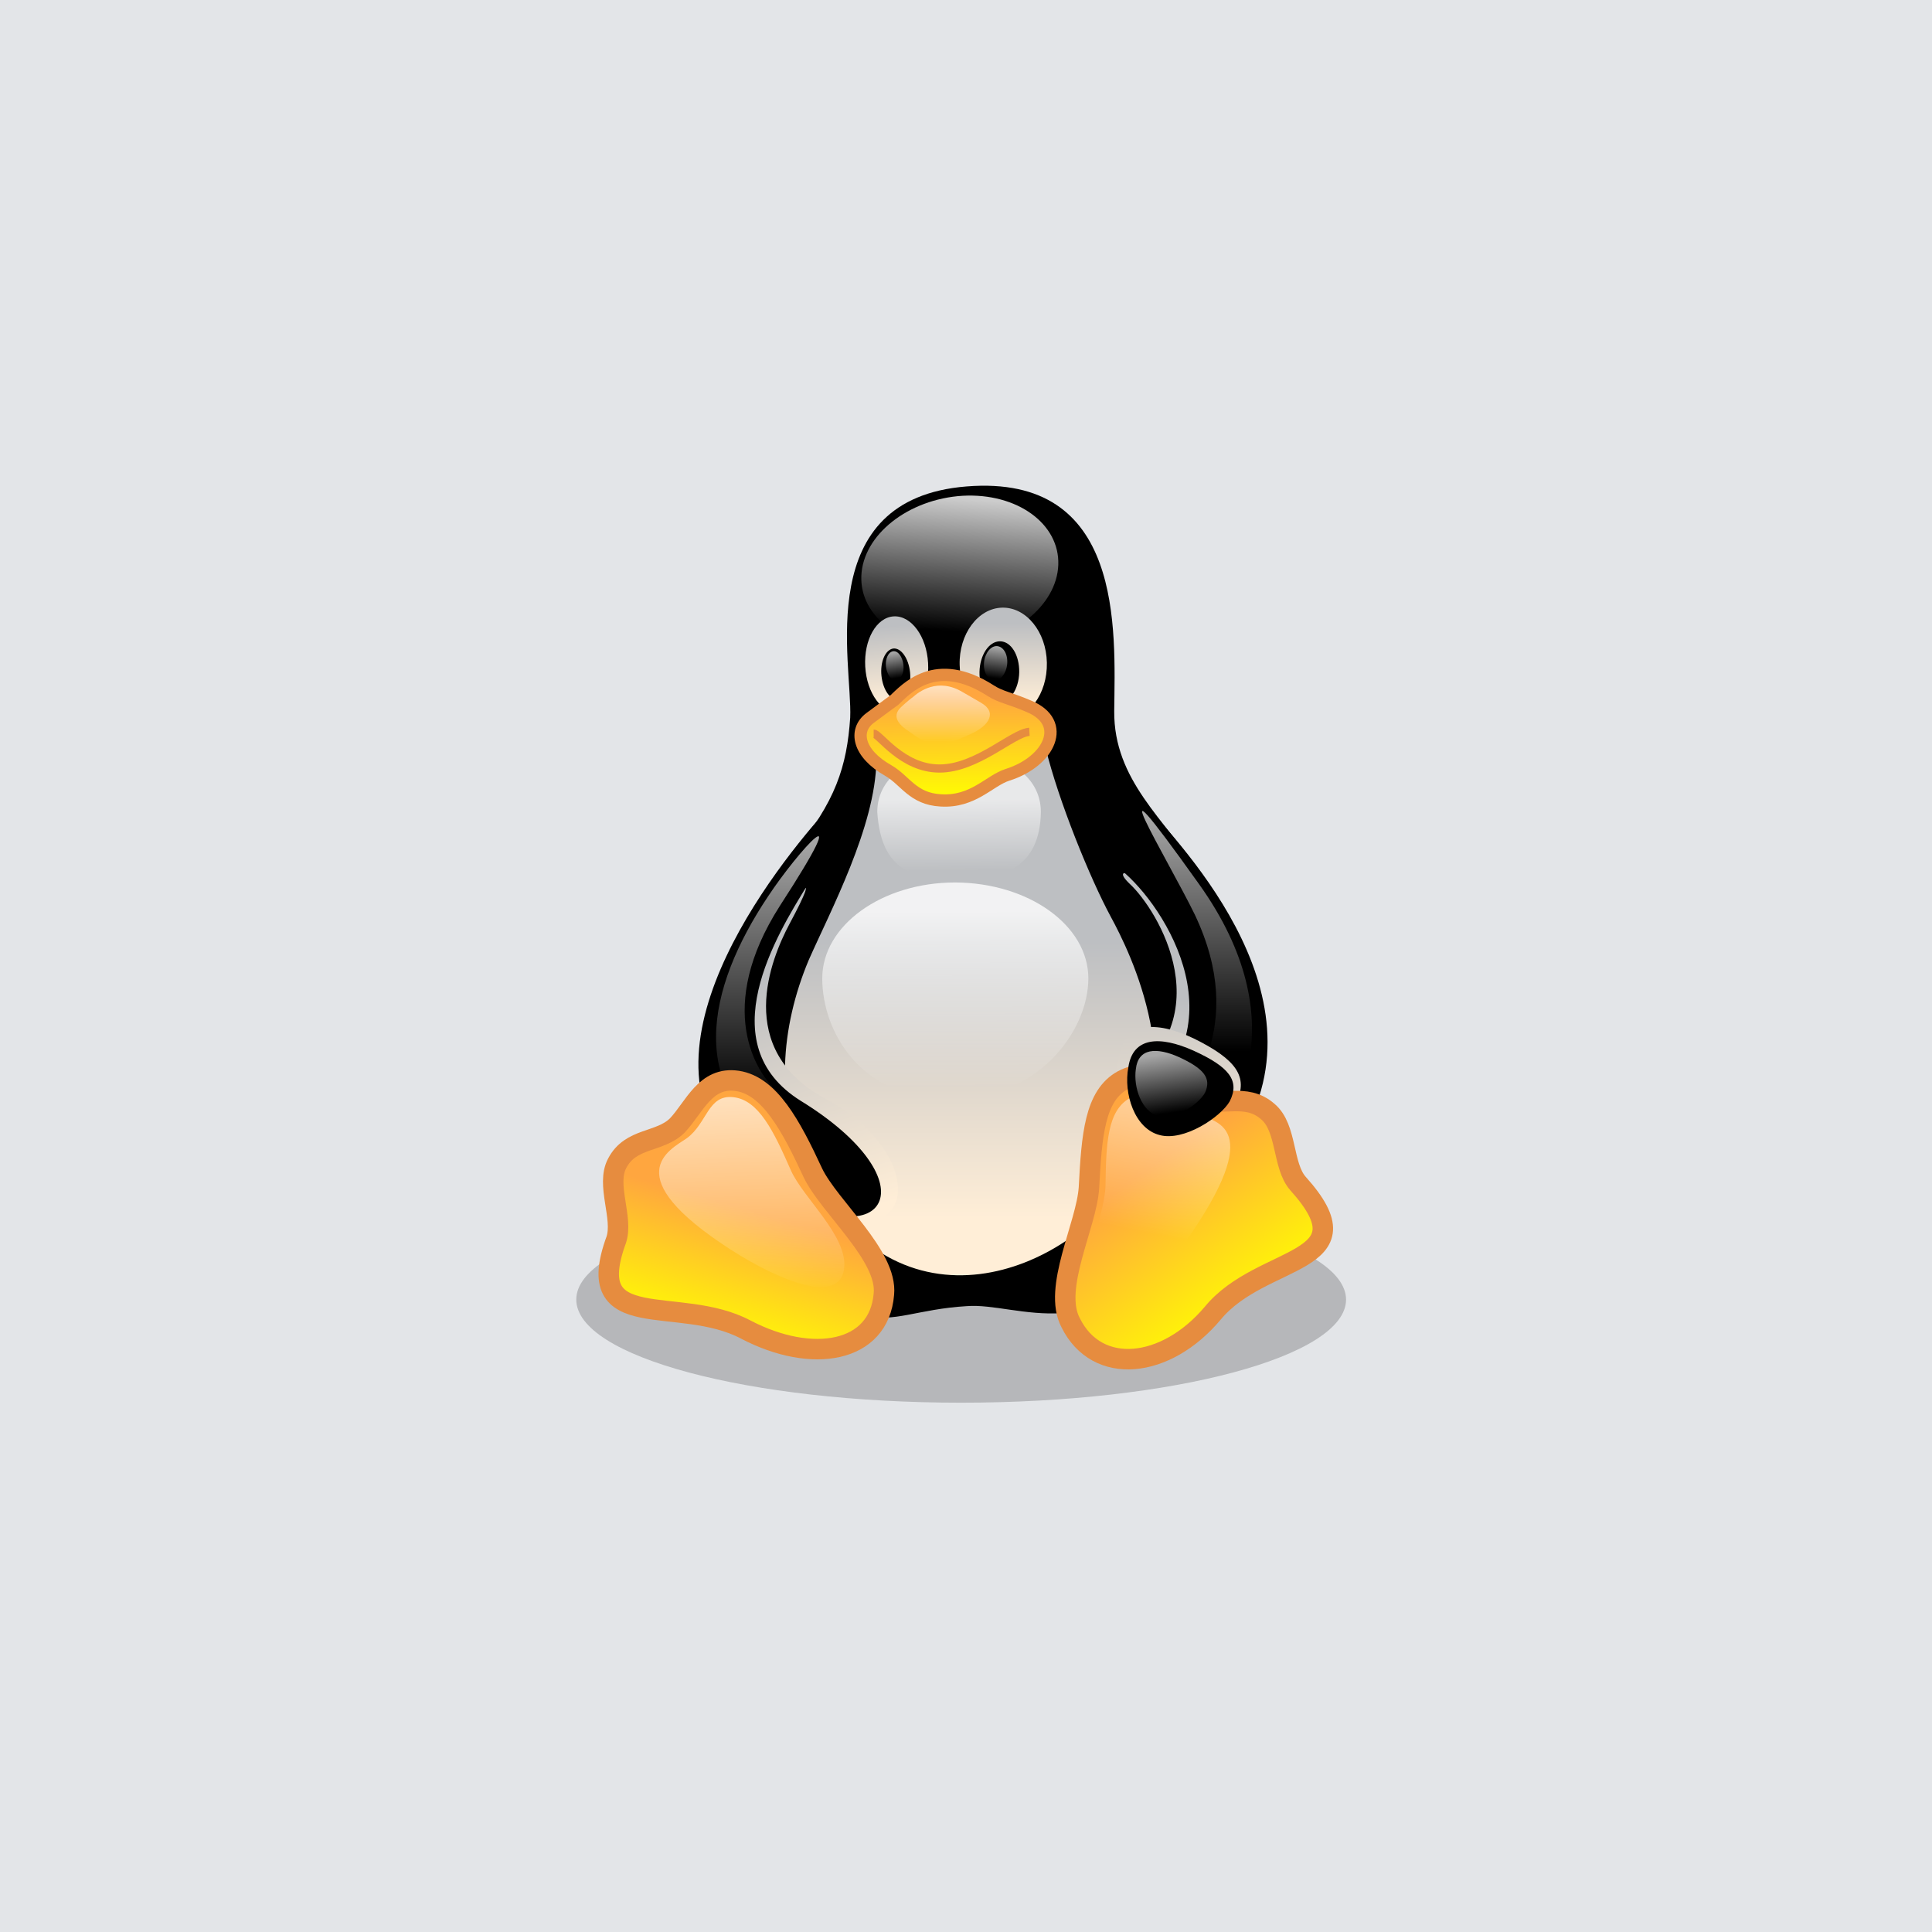 <svg width="64" height="64" viewBox="0 0 64 64" fill="none" xmlns="http://www.w3.org/2000/svg">
<rect width="64" height="64" fill="#E3E5E8"/>
<g clip-path="url(#clip0_77_253)">
<g filter="url(#filter0_f_77_253)">
<path d="M44.59 43.049C44.59 44.932 38.883 46.466 31.84 46.466C24.798 46.466 19.09 44.942 19.09 43.049C19.09 41.166 24.798 39.632 31.84 39.632C38.883 39.632 44.58 41.166 44.59 43.049Z" fill="black" fill-opacity="0.2"/>
</g>
<path d="M24.857 39.373C23.622 37.6 23.383 31.823 26.262 28.267C27.686 26.564 28.055 25.378 28.164 23.774C28.244 21.951 26.879 16.523 32.019 16.114C37.229 15.696 36.94 20.836 36.91 23.555C36.89 25.846 38.593 27.151 39.769 28.944C41.93 32.231 41.751 37.889 39.36 40.957C36.332 44.792 33.742 43.129 32.019 43.268C28.792 43.458 28.682 45.171 24.857 39.373Z" fill="black"/>
<path d="M37.428 29.283C38.324 30.11 40.645 33.805 36.97 36.116C35.675 36.923 38.125 39.991 39.301 38.507C41.383 35.837 40.058 31.574 38.803 30.05C37.966 28.974 36.671 28.556 37.428 29.283L37.428 29.283Z" fill="url(#paint0_linear_77_253)"/>
<path d="M37.179 28.785C38.654 29.98 41.333 34.164 37.419 36.893C36.133 37.74 38.554 40.419 39.919 39.055C44.65 34.293 39.799 28.825 38.126 26.942C36.632 25.299 35.307 27.321 37.179 28.785Z" fill="black" stroke="black" stroke-width="0.106"/>
<path d="M35.057 18.714C35.008 20.079 33.504 21.264 31.701 21.374C29.898 21.483 28.483 20.448 28.533 19.083C28.583 17.718 30.087 16.533 31.89 16.423C33.693 16.324 35.107 17.35 35.057 18.714Z" fill="url(#paint1_linear_77_253)"/>
<path d="M30.744 21.962C30.794 22.848 30.376 23.595 29.798 23.625C29.22 23.655 28.712 22.968 28.662 22.081C28.612 21.195 29.031 20.448 29.609 20.418C30.186 20.388 30.694 21.075 30.744 21.962Z" fill="url(#paint2_linear_77_253)"/>
<path d="M31.79 22.031C31.81 23.057 32.477 23.874 33.274 23.854C34.071 23.834 34.699 22.988 34.679 21.952C34.659 20.926 33.992 20.109 33.195 20.129C32.398 20.149 31.76 21.005 31.79 22.031Z" fill="url(#paint3_linear_77_253)"/>
<path d="M32.447 22.261C32.438 22.828 32.717 23.286 33.085 23.286C33.444 23.286 33.752 22.828 33.763 22.27C33.772 21.703 33.493 21.244 33.125 21.244C32.756 21.244 32.458 21.703 32.447 22.261ZM30.147 22.27C30.196 22.739 30.017 23.137 29.758 23.177C29.499 23.207 29.25 22.858 29.2 22.39C29.15 21.922 29.33 21.523 29.589 21.483C29.848 21.454 30.097 21.802 30.147 22.27Z" fill="black"/>
<path d="M32.597 21.942C32.567 22.26 32.717 22.519 32.926 22.539C33.135 22.559 33.334 22.31 33.364 22.001C33.394 21.683 33.245 21.424 33.035 21.404C32.826 21.384 32.627 21.633 32.597 21.942V21.942Z" fill="url(#paint4_linear_77_253)"/>
<path d="M29.927 22.021C29.957 22.28 29.848 22.509 29.688 22.529C29.529 22.549 29.38 22.35 29.35 22.081C29.32 21.822 29.429 21.593 29.589 21.573C29.748 21.553 29.898 21.762 29.927 22.021Z" fill="url(#paint5_linear_77_253)"/>
<path d="M26.79 31.803C27.497 30.199 29.001 27.38 29.031 25.199C29.031 23.465 34.221 23.047 34.639 24.78C35.057 26.514 36.113 29.104 36.791 30.359C37.468 31.604 39.43 35.578 37.338 39.045C35.456 42.113 29.748 44.543 26.7 38.626C25.664 36.574 25.853 34.034 26.79 31.803Z" fill="url(#paint6_linear_77_253)"/>
<path d="M26.152 30.608C25.544 31.753 24.289 34.762 27.357 36.405C30.654 38.158 30.644 41.754 26.68 40.041C23.054 38.497 24.658 32.241 25.674 30.747C26.331 29.701 27.327 28.416 26.152 30.608Z" fill="url(#paint7_linear_77_253)"/>
<path d="M26.67 29.313C25.704 30.887 23.393 34.592 26.491 36.525C30.655 39.085 29.479 41.635 25.674 39.334C20.315 36.126 25.027 29.651 27.168 27.181C29.619 24.412 27.637 27.689 26.67 29.313V29.313Z" fill="black" stroke="black" stroke-width="0.136"/>
<path d="M36.053 32.411C36.053 34.164 34.37 36.435 31.481 36.415C28.503 36.435 27.238 34.164 27.238 32.411C27.238 30.658 29.21 29.233 31.641 29.233C34.081 29.243 36.053 30.658 36.053 32.411Z" fill="url(#paint8_linear_77_253)"/>
<path d="M34.48 26.902C34.45 28.715 33.265 29.143 31.77 29.143C30.276 29.143 29.191 28.874 29.061 26.902C29.061 25.667 30.276 24.95 31.77 24.95C33.265 24.94 34.48 25.657 34.48 26.902H34.48Z" fill="url(#paint9_linear_77_253)"/>
<path d="M25.445 29.691C26.421 28.207 28.483 25.926 25.833 30.01C23.682 33.377 25.036 35.538 25.734 36.136C27.746 37.929 27.666 39.134 26.082 38.188C22.686 36.166 23.393 32.759 25.445 29.691Z" fill="url(#paint10_linear_77_253)"/>
<path d="M39.58 30.299C38.733 28.556 36.044 24.133 39.709 29.273C43.046 33.925 40.705 37.162 40.287 37.481C39.869 37.8 38.464 38.447 38.873 37.322C39.291 36.196 41.363 34.064 39.58 30.299L39.58 30.299Z" fill="url(#paint11_linear_77_253)"/>
<path d="M24.708 44.045C22.476 42.86 19.239 44.274 20.415 41.067C20.654 40.34 20.066 39.244 20.444 38.537C20.893 37.67 21.859 37.859 22.437 37.282C23.004 36.684 23.363 35.648 24.429 35.807C25.485 35.967 26.192 37.262 26.929 38.855C27.477 39.991 29.409 41.595 29.28 42.87C29.12 44.822 26.899 45.191 24.708 44.045Z" fill="url(#paint12_linear_77_253)" stroke="#E68C3F" stroke-width="0.678"/>
<path d="M40.954 36.515C40.616 37.152 39.201 38.178 38.255 37.909C37.299 37.65 36.86 36.196 37.05 35.09C37.229 33.855 38.255 33.785 39.55 34.403C40.944 35.09 41.363 35.668 40.954 36.515Z" fill="url(#paint13_linear_77_253)"/>
<path d="M40.177 43.497C41.811 41.515 45.447 41.923 42.996 39.204C42.478 38.616 42.638 37.361 42 36.824C41.253 36.166 40.426 36.704 39.669 36.365C38.912 35.997 38.115 35.289 37.189 35.787C36.263 36.295 36.163 37.61 36.073 39.343C35.994 40.589 34.858 42.671 35.466 43.816C36.342 45.589 38.623 45.35 40.177 43.497V43.497Z" fill="url(#paint14_linear_77_253)" stroke="#E68C3F" stroke-width="0.678"/>
<path d="M39.47 40.848C42 37.112 40.118 37.142 39.48 36.853C38.843 36.554 38.175 35.967 37.428 36.375C36.681 36.793 36.641 37.869 36.621 39.284C36.591 40.3 35.745 42.003 36.253 42.949C36.87 44.055 38.364 42.451 39.47 40.848Z" fill="url(#paint15_linear_77_253)"/>
<path d="M24.19 41.386C20.405 38.935 22.178 38.098 22.745 37.71C23.433 37.212 23.443 36.255 24.289 36.345C25.136 36.435 25.634 37.481 26.202 38.776C26.62 39.702 28.075 40.937 27.965 42.003C27.826 43.258 25.823 42.431 24.19 41.386Z" fill="url(#paint16_linear_77_253)"/>
<path d="M40.735 36.485C40.437 37.003 39.221 37.82 38.414 37.6C37.588 37.391 37.209 36.226 37.379 35.349C37.528 34.353 38.414 34.303 39.53 34.801C40.715 35.339 41.084 35.797 40.735 36.485Z" fill="black"/>
<path d="M39.918 36.196C39.729 36.555 38.932 37.122 38.374 36.973C37.817 36.824 37.538 36.017 37.627 35.409C37.707 34.722 38.305 34.682 39.062 35.021C39.879 35.399 40.138 35.718 39.918 36.196Z" fill="url(#paint17_linear_77_253)"/>
<path d="M29.619 23.197C30.017 22.828 30.983 21.703 32.816 22.878C33.155 23.097 33.434 23.117 34.081 23.396C35.386 23.934 34.768 25.229 33.374 25.667C32.776 25.856 32.238 26.583 31.162 26.514C30.236 26.464 29.997 25.856 29.429 25.527C28.423 24.96 28.274 24.193 28.822 23.784C29.369 23.376 29.579 23.226 29.619 23.197Z" fill="url(#paint18_linear_77_253)" stroke="#E68C3F" stroke-width="0.407"/>
<path d="M34.101 24.243C33.553 24.273 32.368 25.458 31.123 25.458C29.878 25.458 29.131 24.302 28.941 24.302" stroke="#E68C3F" stroke-width="0.271"/>
<path d="M30.236 23.097C30.436 22.918 31.063 22.43 31.89 22.928C32.069 23.027 32.249 23.137 32.508 23.286C33.035 23.595 32.777 24.044 32.139 24.322C31.85 24.442 31.372 24.701 31.013 24.681C30.615 24.641 30.346 24.382 30.087 24.213C29.599 23.894 29.629 23.625 29.858 23.416C30.027 23.256 30.216 23.107 30.236 23.097H30.236Z" fill="url(#paint19_linear_77_253)"/>
</g>
<defs>
<filter id="filter0_f_77_253" x="17.68" y="38.222" width="28.321" height="9.654" filterUnits="userSpaceOnUse" color-interpolation-filters="sRGB">
<feFlood flood-opacity="0" result="BackgroundImageFix"/>
<feBlend mode="normal" in="SourceGraphic" in2="BackgroundImageFix" result="shape"/>
<feGaussianBlur stdDeviation="0.705" result="effect1_foregroundBlur_77_253"/>
</filter>
<linearGradient id="paint0_linear_77_253" x1="38.441" y1="40.432" x2="39.094" y2="33.1" gradientUnits="userSpaceOnUse">
<stop stop-color="#FFEED7"/>
<stop offset="1" stop-color="#BDBFC2"/>
</linearGradient>
<linearGradient id="paint1_linear_77_253" x1="32.083" y1="16.536" x2="31.771" y2="20.928" gradientUnits="userSpaceOnUse">
<stop stop-color="white" stop-opacity="0.8"/>
<stop offset="1" stop-color="white" stop-opacity="0"/>
</linearGradient>
<linearGradient id="paint2_linear_77_253" x1="29.742" y1="23.249" x2="29.55" y2="20.738" gradientUnits="userSpaceOnUse">
<stop stop-color="#FFEED7"/>
<stop offset="1" stop-color="#BDBFC2"/>
</linearGradient>
<linearGradient id="paint3_linear_77_253" x1="33.232" y1="23.314" x2="33.232" y2="20.643" gradientUnits="userSpaceOnUse">
<stop stop-color="#FFEED7"/>
<stop offset="1" stop-color="#BDBFC2"/>
</linearGradient>
<linearGradient id="paint4_linear_77_253" x1="33.011" y1="21.438" x2="32.879" y2="22.462" gradientUnits="userSpaceOnUse">
<stop stop-color="white" stop-opacity="0.65"/>
<stop offset="1" stop-color="white" stop-opacity="0"/>
</linearGradient>
<linearGradient id="paint5_linear_77_253" x1="29.613" y1="21.624" x2="29.754" y2="22.454" gradientUnits="userSpaceOnUse">
<stop stop-color="white" stop-opacity="0.65"/>
<stop offset="1" stop-color="white" stop-opacity="0"/>
</linearGradient>
<linearGradient id="paint6_linear_77_253" x1="32.137" y1="40.36" x2="32.137" y2="31.218" gradientUnits="userSpaceOnUse">
<stop stop-color="#FFEED7"/>
<stop offset="1" stop-color="#BDBFC2"/>
</linearGradient>
<linearGradient id="paint7_linear_77_253" x1="27.275" y1="40.489" x2="24.942" y2="32.535" gradientUnits="userSpaceOnUse">
<stop stop-color="#FFEED7"/>
<stop offset="1" stop-color="#BDBFC2"/>
</linearGradient>
<linearGradient id="paint8_linear_77_253" x1="31.631" y1="30.183" x2="31.655" y2="36.033" gradientUnits="userSpaceOnUse">
<stop stop-color="white" stop-opacity="0.8"/>
<stop offset="1" stop-color="white" stop-opacity="0"/>
</linearGradient>
<linearGradient id="paint9_linear_77_253" x1="31.767" y1="26.515" x2="31.793" y2="28.841" gradientUnits="userSpaceOnUse">
<stop stop-color="white" stop-opacity="0.65"/>
<stop offset="1" stop-color="white" stop-opacity="0"/>
</linearGradient>
<linearGradient id="paint10_linear_77_253" x1="25.485" y1="27.951" x2="25.485" y2="36.486" gradientUnits="userSpaceOnUse">
<stop stop-color="white" stop-opacity="0.65"/>
<stop offset="1" stop-color="white" stop-opacity="0"/>
</linearGradient>
<linearGradient id="paint11_linear_77_253" x1="39.648" y1="27.117" x2="39.645" y2="34.829" gradientUnits="userSpaceOnUse">
<stop stop-color="white" stop-opacity="0.65"/>
<stop offset="1" stop-color="white" stop-opacity="0"/>
</linearGradient>
<linearGradient id="paint12_linear_77_253" x1="25.042" y1="40.145" x2="23.776" y2="44.539" gradientUnits="userSpaceOnUse">
<stop stop-color="#FFA63F"/>
<stop offset="1" stop-color="#FFFF00"/>
</linearGradient>
<linearGradient id="paint13_linear_77_253" x1="39.152" y1="39.644" x2="38.971" y2="31.482" gradientUnits="userSpaceOnUse">
<stop stop-color="#FFEED7"/>
<stop offset="1" stop-color="#BDBFC2"/>
</linearGradient>
<linearGradient id="paint14_linear_77_253" x1="37.897" y1="38.817" x2="41.344" y2="43.7" gradientUnits="userSpaceOnUse">
<stop stop-color="#FFA63F"/>
<stop offset="1" stop-color="#FFFF00"/>
</linearGradient>
<linearGradient id="paint15_linear_77_253" x1="38.868" y1="35.017" x2="37.691" y2="40.783" gradientUnits="userSpaceOnUse">
<stop stop-color="white" stop-opacity="0.65"/>
<stop offset="1" stop-color="white" stop-opacity="0"/>
</linearGradient>
<linearGradient id="paint16_linear_77_253" x1="24.765" y1="36.438" x2="24.998" y2="42.907" gradientUnits="userSpaceOnUse">
<stop stop-color="white" stop-opacity="0.65"/>
<stop offset="1" stop-color="white" stop-opacity="0"/>
</linearGradient>
<linearGradient id="paint17_linear_77_253" x1="38.648" y1="34.912" x2="38.921" y2="36.848" gradientUnits="userSpaceOnUse">
<stop stop-color="white" stop-opacity="0.65"/>
<stop offset="1" stop-color="white" stop-opacity="0"/>
</linearGradient>
<linearGradient id="paint18_linear_77_253" x1="31.637" y1="23.089" x2="31.659" y2="26.493" gradientUnits="userSpaceOnUse">
<stop stop-color="#FFA63F"/>
<stop offset="1" stop-color="#FFFF00"/>
</linearGradient>
<linearGradient id="paint19_linear_77_253" x1="31.25" y1="22.767" x2="31.244" y2="24.567" gradientUnits="userSpaceOnUse">
<stop stop-color="white" stop-opacity="0.65"/>
<stop offset="1" stop-color="white" stop-opacity="0"/>
</linearGradient>
<clipPath id="clip0_77_253">
<rect width="27.77" height="32" fill="white" transform="translate(18 16)"/>
</clipPath>
</defs>
</svg>
